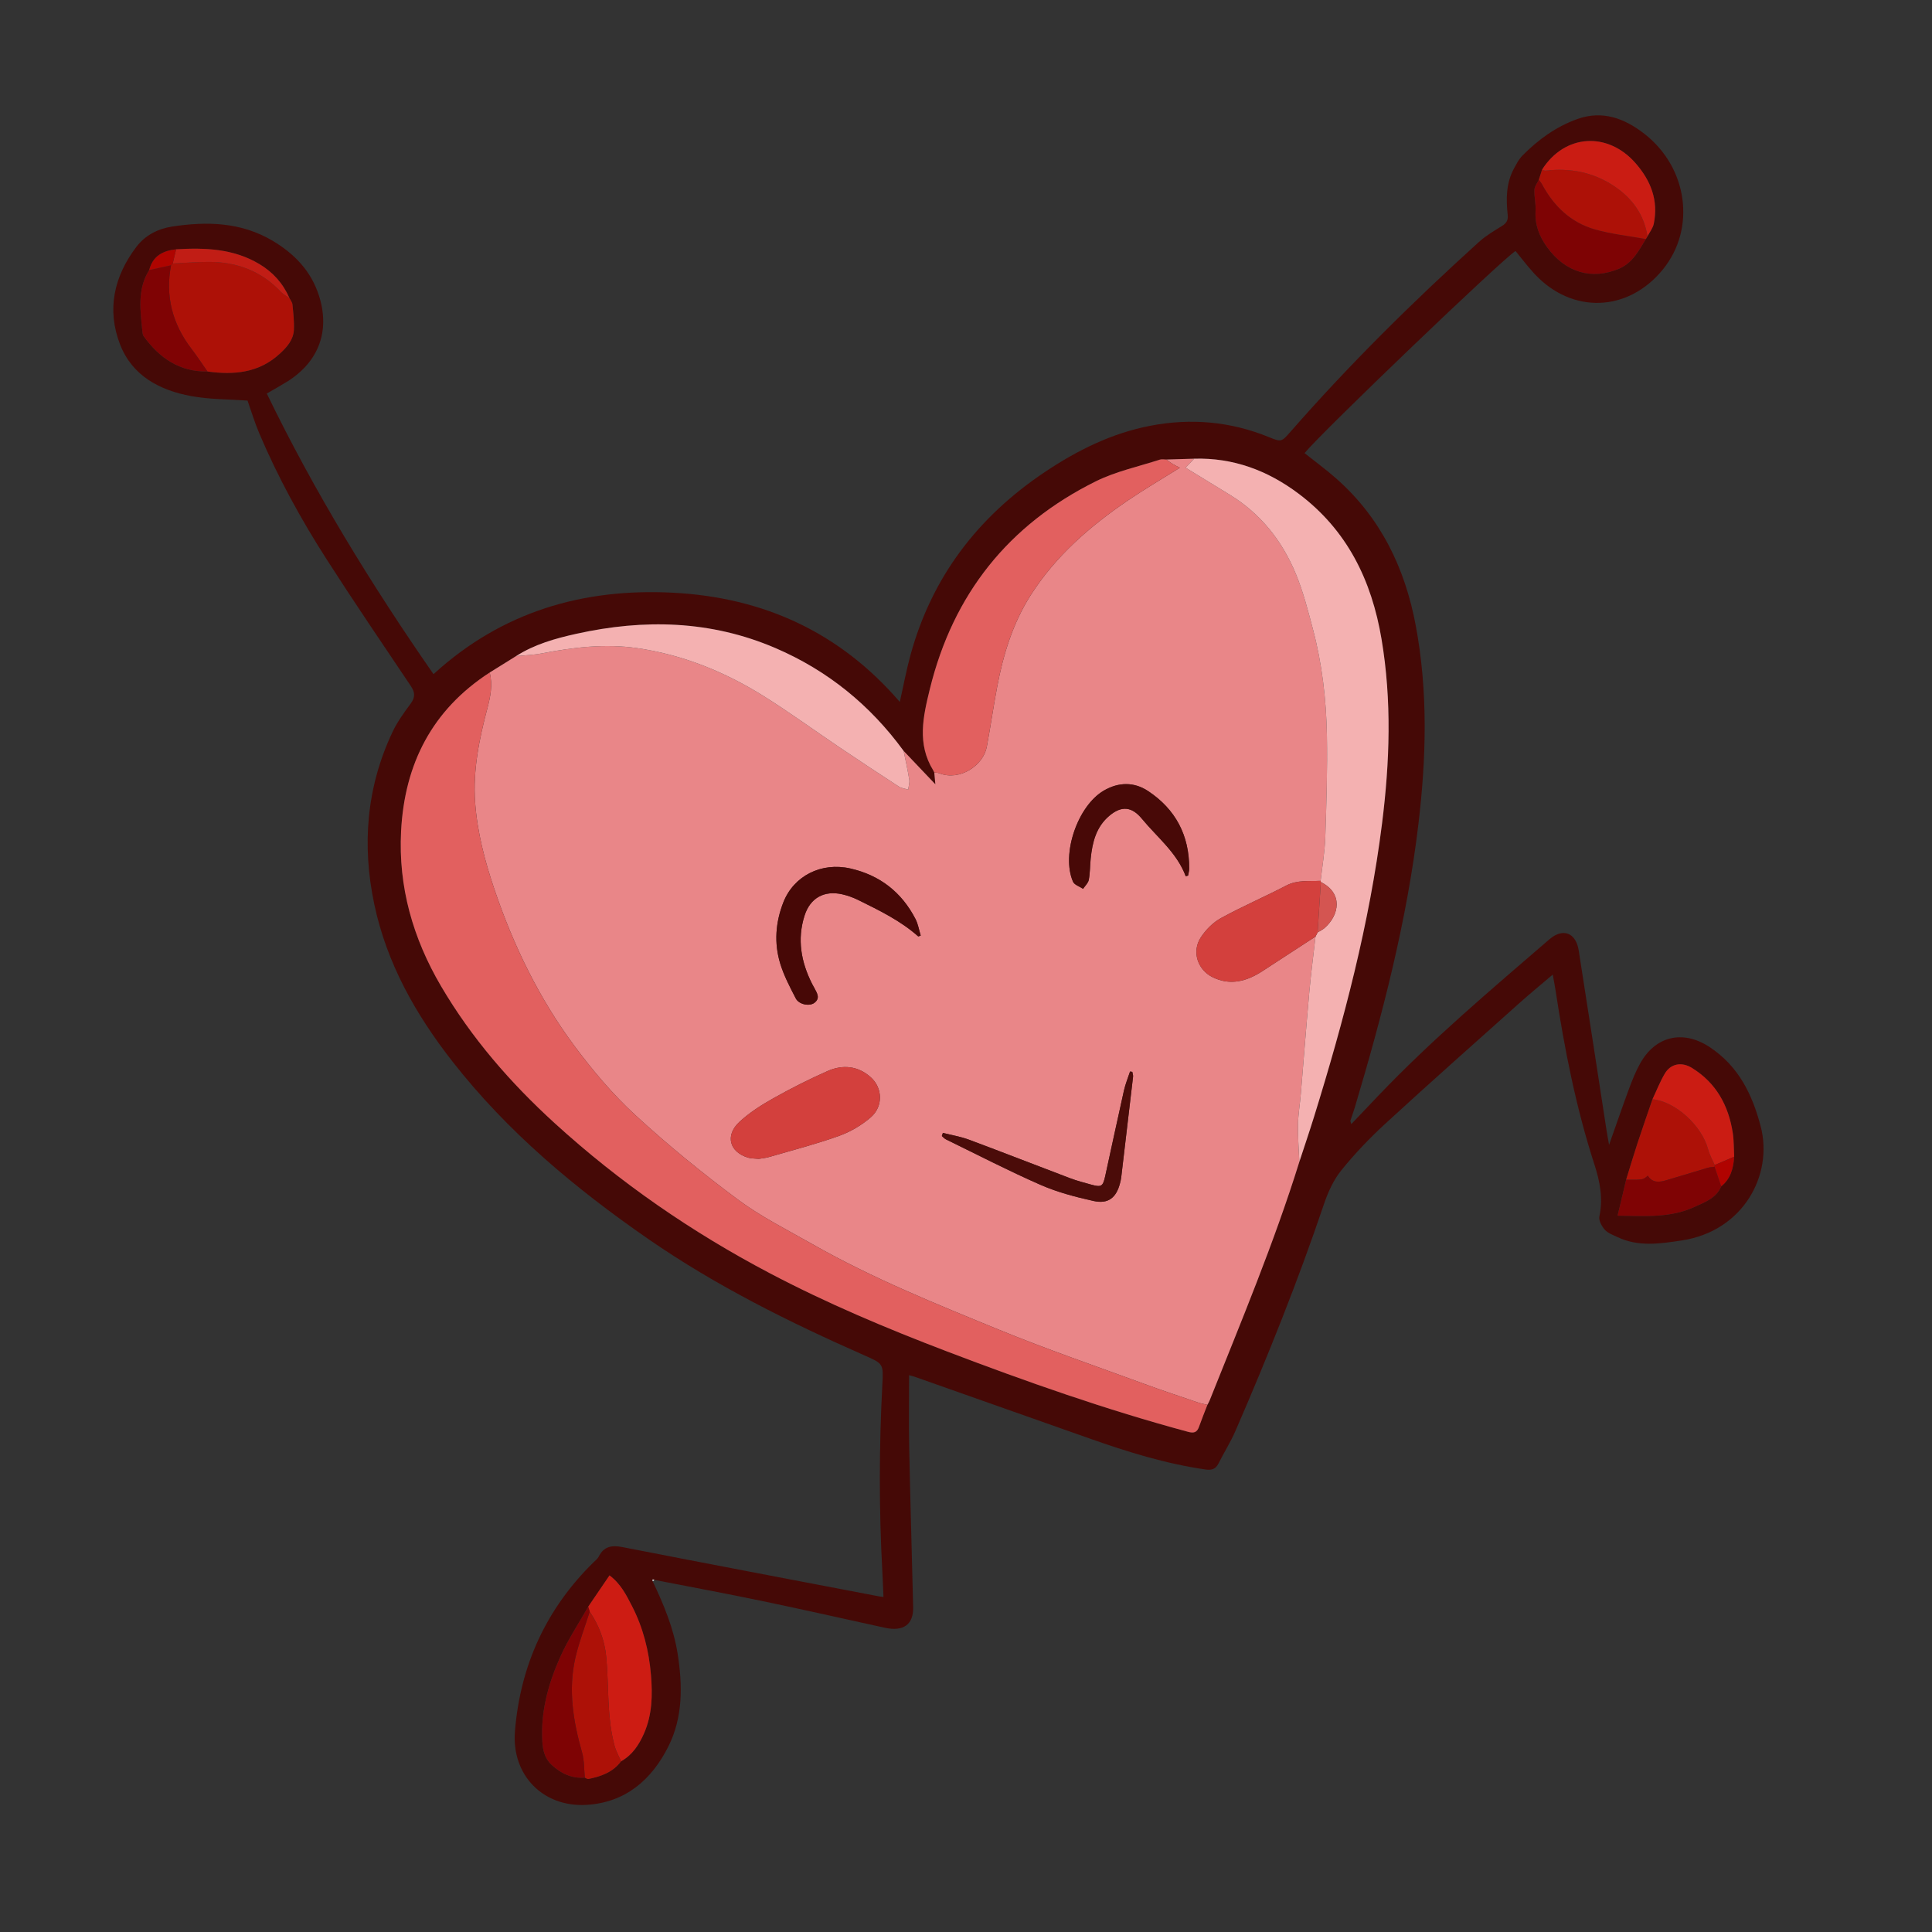 <svg id="Layer_1" enable-background="new 0 0 512 512" height="512" viewBox="0 0 512 512" width="512" xmlns="http://www.w3.org/2000/svg"><rect x="0" y="0" width="512" height="512" fill="#333333" stroke="none"/><g><path d="m172.964 419.06c2.924 6.158 5.559 12.426 6.619 19.215 1.306 8.362 1.433 16.743-2.425 24.486-4.423 8.878-11.4 14.925-21.697 15.545-11.567.696-19.927-7.908-18.997-19.484 1.405-17.468 8.295-32.513 20.876-44.844.464-.455 1.037-.873 1.314-1.43 1.369-2.75 3.439-3.109 6.309-2.549 22.667 4.429 45.359 8.729 68.044 13.066.279.053.565.074 1.121.145-.101-2.3-.176-4.505-.297-6.708-.904-16.513-.871-33.025-.001-49.537.292-5.547.295-5.551-4.747-7.776-19.893-8.778-39.325-18.414-57.26-30.826-19.389-13.418-37.351-28.412-51.956-47.106-9.747-12.476-17.403-26.044-20.689-41.671-3.295-15.666-2.063-30.998 4.848-45.614 1.256-2.657 3.024-5.104 4.786-7.477 1.245-1.678 1.211-2.981.068-4.682-7.511-11.178-15.089-22.317-22.36-33.651-6.808-10.613-12.861-21.671-17.802-33.296-1.21-2.848-2.101-5.831-3.123-8.708-4.965-.361-10.025-.286-14.906-1.183-8.322-1.53-15.619-5.339-18.854-13.65-3.607-9.268-1.637-18.105 4.341-25.948 2.323-3.048 5.741-4.773 9.458-5.339 9.18-1.399 18.201-1.195 26.541 3.73 5.814 3.434 10.239 8.008 12.349 14.564 3.01 9.351-.045 17.6-8.491 22.841-1.714 1.063-3.481 2.041-5.33 3.12 12.573 25.968 27.521 50.373 44.18 74.371 18.065-16.51 39.532-22.835 63.488-21.587 24.015 1.251 44.205 10.49 60.094 28.949.938-4.171 1.705-8.348 2.822-12.429 5.66-20.681 17.849-36.604 35.558-48.471 8.618-5.775 17.762-10.328 28.044-12.301 10.738-2.061 21.188-1.131 31.336 2.994 3.352 1.363 3.36 1.354 5.838-1.477 15.573-17.796 32.37-34.38 49.892-50.238 1.808-1.636 3.97-2.906 6.058-4.2 1.181-.732 1.696-1.492 1.54-2.954-.451-4.213-.438-8.412 1.66-12.286.65-1.2 1.304-2.473 2.245-3.428 4.158-4.219 8.918-7.664 14.508-9.676 6.67-2.4 12.531-.218 17.832 3.916 11.51 8.978 13.684 25.098 4.891 35.922-9.24 11.373-24.135 11.886-34.074 1.128-1.765-1.91-3.333-4.002-4.988-6.005-3.339 1.995-51.058 47.697-55.912 53.559 2.796 2.228 5.69 4.344 8.369 6.704 11.801 10.394 18.242 23.719 21.1 38.975 3.278 17.496 2.801 35.038.713 52.607-3.045 25.626-9.502 50.484-16.868 75.139-.349 1.17-.789 2.313-1.155 3.478-.049.155.086.368.234.921 2.487-2.616 4.803-5.059 7.126-7.495 14.176-14.864 29.85-28.092 45.373-41.481 3.59-3.096 7.021-1.772 7.766 2.951 2.506 15.885 4.921 31.784 7.376 47.676.169 1.096.38 2.185.671 3.844 1.919-5.416 3.574-10.236 5.342-15.013.802-2.167 1.685-4.33 2.783-6.358 4.052-7.493 11.434-9.238 18.559-4.52 7.595 5.03 11.263 12.447 13.499 21.018 3.355 12.859-4.627 27.723-20.881 30.198-5.767.878-11.511 1.756-17.076-.881-1.172-.555-2.53-1.025-3.344-1.941-.818-.921-1.679-2.483-1.453-3.534 1.022-4.749.152-9.242-1.287-13.685-4.906-15.141-7.965-30.688-10.352-46.388-.181-1.19-.422-2.371-.72-4.024-3.202 2.732-6.094 5.104-8.88 7.595-11.827 10.574-23.7 21.099-35.387 31.826-4.202 3.858-8.189 8.024-11.769 12.458-2.076 2.571-3.534 5.823-4.606 8.993-6.891 20.379-14.871 40.327-23.434 60.048-1.292 2.976-3.055 5.745-4.508 8.656-.747 1.496-1.819 1.814-3.376 1.591-10.591-1.519-20.739-4.671-30.785-8.225-15.348-5.43-30.703-10.84-46.056-16.255-.39-.138-.794-.236-1.772-.524 0 6.579-.108 12.848.022 19.112.292 14.123.718 28.242 1.053 42.364.11 4.627-2.583 6.54-7.529 5.457-10.821-2.368-21.624-4.819-32.468-7.079-9.495-1.978-19.034-3.741-28.554-5.599-.166-.042-.332-.084-.498-.126.008.166.016.333.024.499zm-126.289-352.992c-3.503.364-6.195 1.781-7.13 5.484-3.301 5.236-2.32 10.937-1.787 16.585.033.35.141.743.344 1.021 4.175 5.731 9.485 9.415 16.886 9.29 7.016.965 13.633.394 19.173-4.724 1.911-1.766 3.6-3.67 3.725-6.349.103-2.218-.164-4.461-.38-6.682-.058-.593-.526-1.146-.806-1.718-1.702-3.881-4.38-6.872-8.035-9.039-6.853-4.062-14.354-4.322-21.99-3.868zm409.48 248.319c2.511-2.019 3.223-4.821 3.419-7.848-.111-2.091-.048-4.209-.365-6.269-1.118-7.279-4.394-13.288-10.809-17.249-2.753-1.7-5.639-1.15-7.197 1.471-1.284 2.161-2.203 4.54-3.283 6.822-1.327 3.884-2.689 7.757-3.97 11.656-1.053 3.206-2.01 6.444-3.009 9.668-.737 3.098-1.474 6.197-2.267 9.527 7.138.104 13.94.638 20.325-2.288 2.769-1.269 5.807-2.316 7.157-5.49zm-47.493-269.427c-.284.886-.568 1.773-.852 2.659-.413.889-1.137 1.766-1.175 2.671-.08 1.858.408 3.744.301 5.597-.213 3.668.968 6.742 3.1 9.672 4.796 6.591 11.732 8.753 19.068 5.636 3.536-1.503 5.207-4.791 7.075-7.853.141-.234.282-.468.423-.702.575-1.122 1.438-2.186 1.677-3.376 1.235-6.128-.744-11.302-4.776-15.949-7.398-8.526-18.849-7.82-24.841 1.644zm-253.675 426.127c.318.13.668.421.948.364 3.353-.691 6.508-1.776 8.658-4.695 2.997-1.657 4.763-4.385 6.077-7.375 2.178-4.955 2.288-10.167 1.843-15.505-.537-6.43-2.08-12.528-5.024-18.245-1.502-2.915-2.975-5.907-5.964-8.138-1.938 2.846-3.797 5.578-5.656 8.309-2.479 4.388-5.302 8.621-7.356 13.2-3.178 7.084-5.257 14.536-4.799 22.442.133 2.3.599 4.533 2.456 6.25 2.509 2.32 5.335 3.673 8.817 3.394zm154.097-349.308c-.57.001-1.188-.143-1.704.025-5.687 1.853-11.673 3.12-16.98 5.753-23.119 11.471-37.794 29.873-43.976 55.028-1.803 7.336-3.442 14.543.891 21.571.111.18.188.382.281.574.079.867.159 1.734.285 3.118-3.077-3.238-5.746-6.045-8.414-8.853-8.855-12.147-20.152-21.316-33.946-27.244-17.121-7.357-34.824-7.775-52.799-3.787-5.595 1.241-11.084 2.78-15.977 5.92-2.326 1.448-4.652 2.895-6.977 4.343-15.239 9.88-22.557 24.195-23.476 42.057-.761 14.785 3.154 28.391 10.593 41.06 8.07 13.743 18.391 25.623 30.139 36.33 17.238 15.711 36.274 28.832 56.889 39.691 15.214 8.014 31.027 14.669 47.083 20.791 20.986 8.001 42.152 15.445 63.854 21.293 1.46.394 2.352.212 2.884-1.287.701-1.974 1.491-3.916 2.243-5.872.197-.382.426-.75.585-1.147 8.355-20.922 17.06-41.712 23.779-63.249 1.302-3.981 2.657-7.945 3.899-11.945 7.902-25.462 14.683-51.186 18.017-77.706 2.049-16.296 2.606-32.577-.135-48.877-2.622-15.591-9.111-28.894-22.023-38.57-8.19-6.137-17.296-9.539-27.638-9.24-2.459.075-4.918.149-7.377.224z" fill="#450906"/><path d="m239.467 198.996c2.668 2.808 5.337 5.615 8.414 8.853-.127-1.384-.206-2.251-.285-3.118.428.055.89.023 1.28.177 5.5 2.172 11.704-2.059 12.627-6.973.995-5.299 1.754-10.643 2.757-15.94 1.623-8.563 4.149-16.838 8.873-24.251 6.646-10.428 15.791-18.357 25.915-25.218 4.347-2.946 8.891-5.6 13.636-8.568-.831-.429-1.405-.683-1.935-1.009-.577-.355-1.112-.776-1.665-1.169 2.459-.074 4.918-.149 7.377-.223-.714.757-1.428 1.514-2.256 2.393 4.019 2.459 7.887 4.821 11.75 7.19 8.178 5.016 13.854 12.217 17.461 20.948 1.944 4.704 3.219 9.707 4.525 14.648 2.44 9.232 3.54 18.694 3.708 28.209.159 8.965-.124 17.943-.429 26.908-.132 3.87-.807 7.721-1.235 11.581-3.076.155-6.16-.299-9.133 1.254-5.709 2.982-11.652 5.524-17.294 8.622-2.104 1.155-4.023 3.101-5.346 5.13-2.43 3.727-.864 8.558 3.144 10.531 4.654 2.29 9.001 1.103 13.111-1.555 4.728-3.058 9.438-6.143 14.156-9.217-.557 4.928-1.206 9.848-1.651 14.787-.809 8.963-1.487 17.937-2.24 26.904-.229 2.723-.702 5.438-.749 8.162-.056 3.278.223 6.562.357 9.843-6.719 21.537-15.424 42.327-23.779 63.249-.159.397-.388.766-.585 1.147-.839-.204-1.7-.345-2.514-.622-4.787-1.632-9.59-3.221-14.337-4.964-12.814-4.704-25.743-9.136-38.367-14.308-16.782-6.876-33.633-13.677-49.449-22.676-6.659-3.789-13.599-7.247-19.715-11.792-9.429-7.008-18.588-14.464-27.228-22.418-5.97-5.496-11.308-11.828-16.16-18.357-9.336-12.564-16.121-26.553-21.15-41.38-2.556-7.536-4.58-15.224-5.143-23.168-.598-8.439 1.066-16.676 3.217-24.794.843-3.18 1.483-6.318.638-9.584 2.326-1.448 4.652-2.895 6.977-4.343 2.308-.237 4.65-.302 6.919-.742 8.324-1.616 16.697-2.602 25.137-1.392 12.117 1.737 23.27 6.27 33.588 12.725 6.908 4.321 13.503 9.14 20.267 13.694 5.15 3.467 10.33 6.891 15.538 10.271.705.458 1.648.55 2.481.811.11-.884.424-1.801.29-2.646-.406-2.552-.986-5.076-1.498-7.611zm-38.382 108.119c.764-.134 1.781-.216 2.74-.495 6.173-1.799 12.418-3.405 18.463-5.57 3.054-1.093 6.065-2.846 8.506-4.976 3.3-2.881 3.112-7.756-.006-10.569-3.396-3.063-7.46-3.444-11.488-1.661-4.882 2.161-9.672 4.575-14.325 7.193-3.195 1.798-6.388 3.812-9.048 6.3-3.84 3.59-2.6 7.983 2.328 9.457.815.243 1.714.203 2.832.321zm42.267-58.943c.216-.077.432-.155.648-.232-.45-1.47-.692-3.048-1.386-4.392-3.669-7.109-9.451-11.617-17.258-13.389-7.696-1.747-15.002 1.94-17.764 8.976-2.07 5.275-2.482 10.772-.837 16.186.977 3.215 2.576 6.267 4.133 9.268.857 1.652 3.68 2.17 4.971 1.149 1.58-1.25.635-2.583-.027-3.869-.198-.386-.425-.757-.621-1.144-2.921-5.776-4.004-11.794-1.998-18.076 1.503-4.706 5.219-6.744 10.02-5.644 1.469.336 2.926.873 4.278 1.541 5.554 2.747 11.148 5.445 15.841 9.626zm70.886-15.942c.208-.067.415-.134.623-.201.1-.615.283-1.23.286-1.845.049-8.794-3.612-15.73-10.89-20.547-3.707-2.454-7.81-2.413-11.744-.117-6.919 4.038-11.324 16.838-8.161 24.13.372.859 1.758 1.278 2.673 1.901.525-.791 1.35-1.524 1.512-2.384.347-1.838.315-3.745.504-5.617.437-4.339 1.444-8.452 5.008-11.412 3.233-2.686 5.927-2.366 8.583.859 4.058 4.929 9.262 8.952 11.605 15.233zm-64.366 67.997c-.092.277-.184.554-.277.832.37.304.697.696 1.115.899 8.326 4.057 16.562 8.324 25.039 12.039 4.466 1.957 9.298 3.218 14.078 4.28 3.872.86 6.005-.884 6.987-4.708.126-.491.252-.987.311-1.488 1.061-8.914 2.117-17.828 3.149-26.745.048-.415-.132-.857-.205-1.286-.199-.029-.398-.058-.597-.088-.546 1.673-1.228 3.316-1.613 5.025-1.701 7.554-3.307 15.129-4.968 22.692-.605 2.755-1.01 3.001-3.71 2.26-1.885-.517-3.786-1.015-5.61-1.705-8.931-3.377-17.82-6.867-26.768-10.198-2.226-.829-4.617-1.218-6.932-1.809z" fill="#e98688"/><path d="m129.768 178.228c.845 3.266.205 6.404-.638 9.584-2.151 8.118-3.814 16.355-3.217 24.794.563 7.945 2.587 15.632 5.143 23.168 5.029 14.827 11.814 28.816 21.15 41.38 4.852 6.529 10.19 12.862 16.16 18.357 8.641 7.954 17.8 15.41 27.228 22.418 6.116 4.545 13.055 8.003 19.715 11.792 15.816 8.999 32.667 15.8 49.449 22.676 12.624 5.172 25.552 9.604 38.367 14.308 4.747 1.743 9.55 3.332 14.337 4.964.814.278 1.675.418 2.514.622-.752 1.956-1.542 3.898-2.243 5.872-.532 1.5-1.424 1.681-2.884 1.287-21.703-5.848-42.868-13.292-63.854-21.293-16.056-6.122-31.869-12.777-47.083-20.791-20.615-10.859-39.651-23.98-56.889-39.691-11.748-10.707-22.069-22.587-30.139-36.33-7.439-12.669-11.354-26.276-10.593-41.06.919-17.861 8.237-32.176 23.477-42.057z" fill="#e2605f"/><path d="m344.34 307.895c-.134-3.281-.414-6.565-.357-9.843.047-2.724.52-5.438.749-8.162.754-8.968 1.432-17.942 2.24-26.904.446-4.938 1.094-9.858 1.651-14.787.187-.369.373-.739.56-1.108.615-.379 1.297-.681 1.833-1.149 3.976-3.473 4.923-9.254-.974-12.183-.009-.11-.029-.219-.059-.325.428-3.86 1.103-7.711 1.235-11.581.305-8.965.588-17.943.429-26.908-.168-9.515-1.268-18.977-3.708-28.209-1.305-4.94-2.581-9.943-4.525-14.648-3.607-8.731-9.283-15.932-17.461-20.948-3.864-2.369-7.731-4.731-11.75-7.19.829-.879 1.542-1.636 2.256-2.393 10.342-.298 19.448 3.103 27.638 9.24 12.912 9.676 19.401 22.979 22.023 38.57 2.741 16.3 2.184 32.581.135 48.877-3.334 26.52-10.116 52.245-18.017 77.706-1.241 3.999-2.596 7.964-3.898 11.944z" fill="#f4b1b1"/><path d="m309.083 121.78c.553.392 1.089.814 1.665 1.169.53.326 1.104.581 1.935 1.009-4.745 2.968-9.289 5.622-13.636 8.568-10.123 6.861-19.269 14.79-25.915 25.218-4.725 7.413-7.251 15.688-8.873 24.251-1.004 5.298-1.762 10.641-2.757 15.94-.923 4.914-7.127 9.145-12.627 6.973-.389-.154-.851-.122-1.28-.177-.093-.192-.17-.394-.281-.574-4.333-7.027-2.694-14.235-.891-21.571 6.181-25.155 20.857-43.557 43.976-55.028 5.306-2.633 11.292-3.9 16.98-5.753.516-.168 1.133-.024 1.704-.025z" fill="#e2605f"/><path d="m239.467 198.996c.512 2.535 1.092 5.059 1.498 7.611.134.845-.18 1.762-.29 2.646-.833-.261-1.776-.353-2.481-.811-5.207-3.38-10.388-6.803-15.538-10.271-6.764-4.554-13.359-9.373-20.267-13.694-10.319-6.455-21.471-10.988-33.588-12.725-8.44-1.21-16.814-.224-25.137 1.392-2.269.44-4.61.505-6.919.742 4.893-3.14 10.383-4.679 15.977-5.92 17.975-3.988 35.678-3.57 52.799 3.787 13.794 5.927 25.091 15.097 33.946 27.244z" fill="#f4b1b1"/><path d="m76.7 78.975c.28.572.749 1.125.806 1.718.215 2.221.483 4.464.38 6.682-.125 2.679-1.814 4.584-3.725 6.349-5.54 5.118-12.157 5.689-19.174 4.725-1.427-2.024-2.79-4.097-4.291-6.065-5.025-6.591-6.935-13.915-5.37-22.096.149-.154.298-.308.447-.462 3.096-.147 6.192-.395 9.289-.42 7.567-.061 14.145 2.356 19.414 7.97.613.653 1.476 1.071 2.223 1.598z" fill="#ad1107"/><path d="m155.868 425.802c1.859-2.732 3.719-5.463 5.656-8.309 2.989 2.231 4.463 5.223 5.964 8.138 2.944 5.717 4.487 11.815 5.024 18.245.446 5.338.335 10.55-1.843 15.505-1.314 2.99-3.081 5.718-6.077 7.375-.578-1.337-1.325-2.628-1.705-4.019-2.113-7.727-1.481-15.725-2.223-23.59-.413-4.383-1.912-8.391-4.383-12.035-.138-.437-.275-.873-.413-1.31z" fill="#cd1c13"/><path d="m156.28 427.112c2.471 3.644 3.97 7.652 4.383 12.035.741 7.865.109 15.863 2.223 23.59.38 1.391 1.127 2.682 1.705 4.019-2.15 2.919-5.305 4.005-8.658 4.696-.279.058-.63-.234-.947-.364-.222-2.209-.124-4.509-.722-6.612-2.346-8.262-3.739-16.593-1.795-25.093.952-4.163 2.521-8.185 3.811-12.27z" fill="#ad1107"/><path d="m430.94 312.638c.999-3.224 1.956-6.462 3.009-9.668 1.281-3.9 2.643-7.772 3.97-11.656 6.044.563 13.087 6.978 14.764 13.313.378 1.429 1.145 2.755 1.732 4.128-.007.15-.015.301-.022.452-.633.096-1.287.119-1.896.298-3.651 1.077-7.287 2.202-10.935 3.285-1.86.552-3.667.728-4.878-1.221-1.269 1.12-1.269 1.12-5.745 1.068z" fill="#ad1107"/><path d="m436.178 63.343c-1.868 3.062-3.539 6.35-7.075 7.853-7.336 3.117-14.272.956-19.068-5.636-2.132-2.93-3.313-6.004-3.1-9.672.108-1.853-.381-3.739-.301-5.597.039-.906.762-1.782 1.176-2.671.291.403.634.779.866 1.213 3.1 5.797 7.608 10.12 13.947 11.944 4.4 1.266 9.029 1.739 13.556 2.566z" fill="#7e0304"/><path d="m436.178 63.343c-4.527-.827-9.155-1.3-13.556-2.566-6.339-1.824-10.847-6.148-13.947-11.944-.232-.434-.575-.81-.866-1.213.284-.887.568-1.773.852-2.659.316.092.643.295.944.261 6.548-.754 12.667.43 18.185 4.125 4.768 3.193 7.91 7.514 8.811 13.296-.141.234-.282.468-.423.702z" fill="#ad1107"/><path d="m454.416 308.755c-.588-1.373-1.354-2.7-1.732-4.129-1.677-6.336-8.72-12.751-14.764-13.313 1.081-2.282 1.999-4.661 3.283-6.822 1.558-2.621 4.444-3.171 7.197-1.471 6.415 3.961 9.692 9.97 10.809 17.249.316 2.06.254 4.178.365 6.269-1.719.739-3.438 1.478-5.158 2.216z" fill="#cb1c13"/><path d="m156.28 427.112c-1.29 4.086-2.858 8.107-3.81 12.27-1.944 8.5-.552 16.831 1.795 25.093.597 2.103.5 4.402.722 6.612-3.483.28-6.309-1.074-8.818-3.394-1.857-1.717-2.323-3.95-2.456-6.25-.458-7.905 1.621-15.358 4.799-22.442 2.054-4.579 4.877-8.812 7.356-13.2.138.437.275.873.413 1.31z" fill="#7e0304"/><path d="m436.601 62.641c-.901-5.781-4.043-10.102-8.811-13.296-5.518-3.695-11.637-4.879-18.185-4.125-.3.035-.628-.168-.944-.261 5.991-9.464 17.442-10.17 24.84-1.644 4.032 4.647 6.012 9.822 4.776 15.949-.24 1.19-1.102 2.254-1.677 3.376z" fill="#ca1c13"/><path d="m430.94 312.638c4.476.051 4.476.051 5.745-1.068 1.211 1.949 3.017 1.773 4.878 1.221 3.649-1.083 7.285-2.208 10.935-3.285.608-.179 1.263-.203 1.896-.299.587 1.727 1.174 3.454 1.76 5.181-1.35 3.175-4.388 4.221-7.157 5.49-6.385 2.926-13.187 2.391-20.325 2.288.792-3.33 1.53-6.429 2.267-9.527z" fill="#7f0304"/><path d="m45.326 70.289c-1.565 8.181.345 15.505 5.37 22.095 1.501 1.968 2.864 4.041 4.291 6.065-7.4.124-12.71-3.56-16.885-9.291-.203-.278-.311-.671-.344-1.021-.533-5.648-1.514-11.349 1.788-16.585 1.928-.421 3.854-.842 5.78-1.264z" fill="#7f0304"/><path d="m76.7 78.975c-.747-.527-1.61-.945-2.223-1.598-5.269-5.615-11.847-8.032-19.414-7.97-3.097.025-6.193.273-9.289.42.3-1.253.601-2.506.901-3.758 7.636-.454 15.137-.195 21.99 3.868 3.655 2.167 6.333 5.157 8.035 9.039z" fill="#c11d15"/><path d="m456.155 314.387c-.587-1.727-1.173-3.454-1.76-5.181.007-.15.014-.301.021-.451 1.719-.739 3.439-1.477 5.158-2.216-.196 3.027-.908 5.829-3.419 7.848z" fill="#b00300"/><path d="m46.674 66.068c-.3 1.253-.601 2.506-.901 3.758-.149.154-.298.308-.447.462-1.926.421-3.853.843-5.78 1.264.933-3.703 3.626-5.12 7.129-5.484z" fill="#af0400"/><path d="m172.964 419.06c-.008-.166-.016-.333-.024-.499.166.042.332.084.498.126-.158.124-.317.249-.475.373z" fill="#fefefe"/><path d="m201.085 307.115c-1.118-.118-2.017-.078-2.832-.322-4.928-1.474-6.167-5.867-2.328-9.457 2.661-2.488 5.853-4.502 9.048-6.3 4.653-2.618 9.443-5.031 14.325-7.193 4.028-1.783 8.092-1.402 11.488 1.661 3.118 2.813 3.306 7.688.006 10.569-2.44 2.131-5.452 3.883-8.506 4.976-6.044 2.164-12.29 3.77-18.463 5.57-.959.28-1.976.361-2.74.495z" fill="#d3403d"/><path d="m349.983 233.434c.029.107.049.215.058.326-.286 4.444-.573 8.888-.859 13.332-.186.369-.373.739-.56 1.108-4.718 3.073-9.428 6.158-14.156 9.216-4.11 2.658-8.457 3.845-13.111 1.555-4.008-1.972-5.575-6.803-3.144-10.531 1.323-2.029 3.241-3.975 5.346-5.13 5.641-3.098 11.585-5.64 17.294-8.622 2.973-1.553 6.056-1.099 9.133-1.254z" fill="#d3403d"/><path d="m243.352 248.172c-4.693-4.18-10.287-6.878-15.841-9.626-1.352-.669-2.809-1.205-4.278-1.541-4.802-1.1-8.517.939-10.02 5.644-2.006 6.282-.923 12.3 1.998 18.076.196.387.423.758.621 1.144.662 1.286 1.607 2.618.027 3.869-1.291 1.021-4.113.504-4.971-1.149-1.557-3.002-3.156-6.053-4.133-9.268-1.645-5.414-1.233-10.911.837-16.186 2.761-7.036 10.068-10.722 17.764-8.976 7.807 1.772 13.589 6.28 17.258 13.389.694 1.344.936 2.922 1.386 4.392-.216.077-.432.155-.648.232z" fill="#470806"/><path d="m314.238 232.23c-2.342-6.281-7.546-10.304-11.605-15.233-2.656-3.225-5.349-3.545-8.583-.859-3.564 2.961-4.571 7.073-5.008 11.412-.189 1.872-.157 3.779-.504 5.617-.162.859-.988 1.593-1.512 2.384-.916-.623-2.301-1.042-2.673-1.901-3.163-7.292 1.242-20.092 8.161-24.13 3.934-2.296 8.038-2.337 11.744.117 7.277 4.817 10.939 11.754 10.89 20.547-.003.616-.187 1.23-.286 1.845-.208.067-.415.134-.623.201z" fill="#480907"/><path d="m249.872 300.227c2.315.591 4.705.98 6.932 1.809 8.948 3.331 17.837 6.821 26.768 10.198 1.824.69 3.725 1.188 5.61 1.705 2.7.742 3.105.495 3.71-2.26 1.662-7.563 3.267-15.138 4.968-22.692.385-1.709 1.068-3.352 1.613-5.025l.597.088c.074.429.253.871.205 1.286-1.032 8.917-2.088 17.831-3.149 26.745-.06.501-.185.998-.311 1.488-.982 3.823-3.115 5.568-6.987 4.708-4.78-1.062-9.612-2.323-14.078-4.28-8.477-3.715-16.713-7.981-25.039-12.039-.418-.204-.746-.595-1.115-.899.092-.278.184-.555.277-.832z" fill="#4b0c09"/><path d="m349.183 247.091c.286-4.444.572-8.887.859-13.332 5.898 2.928 4.951 8.71.975 12.182-.536.469-1.218.77-1.833 1.149z" fill="#d45551"/></g></svg>